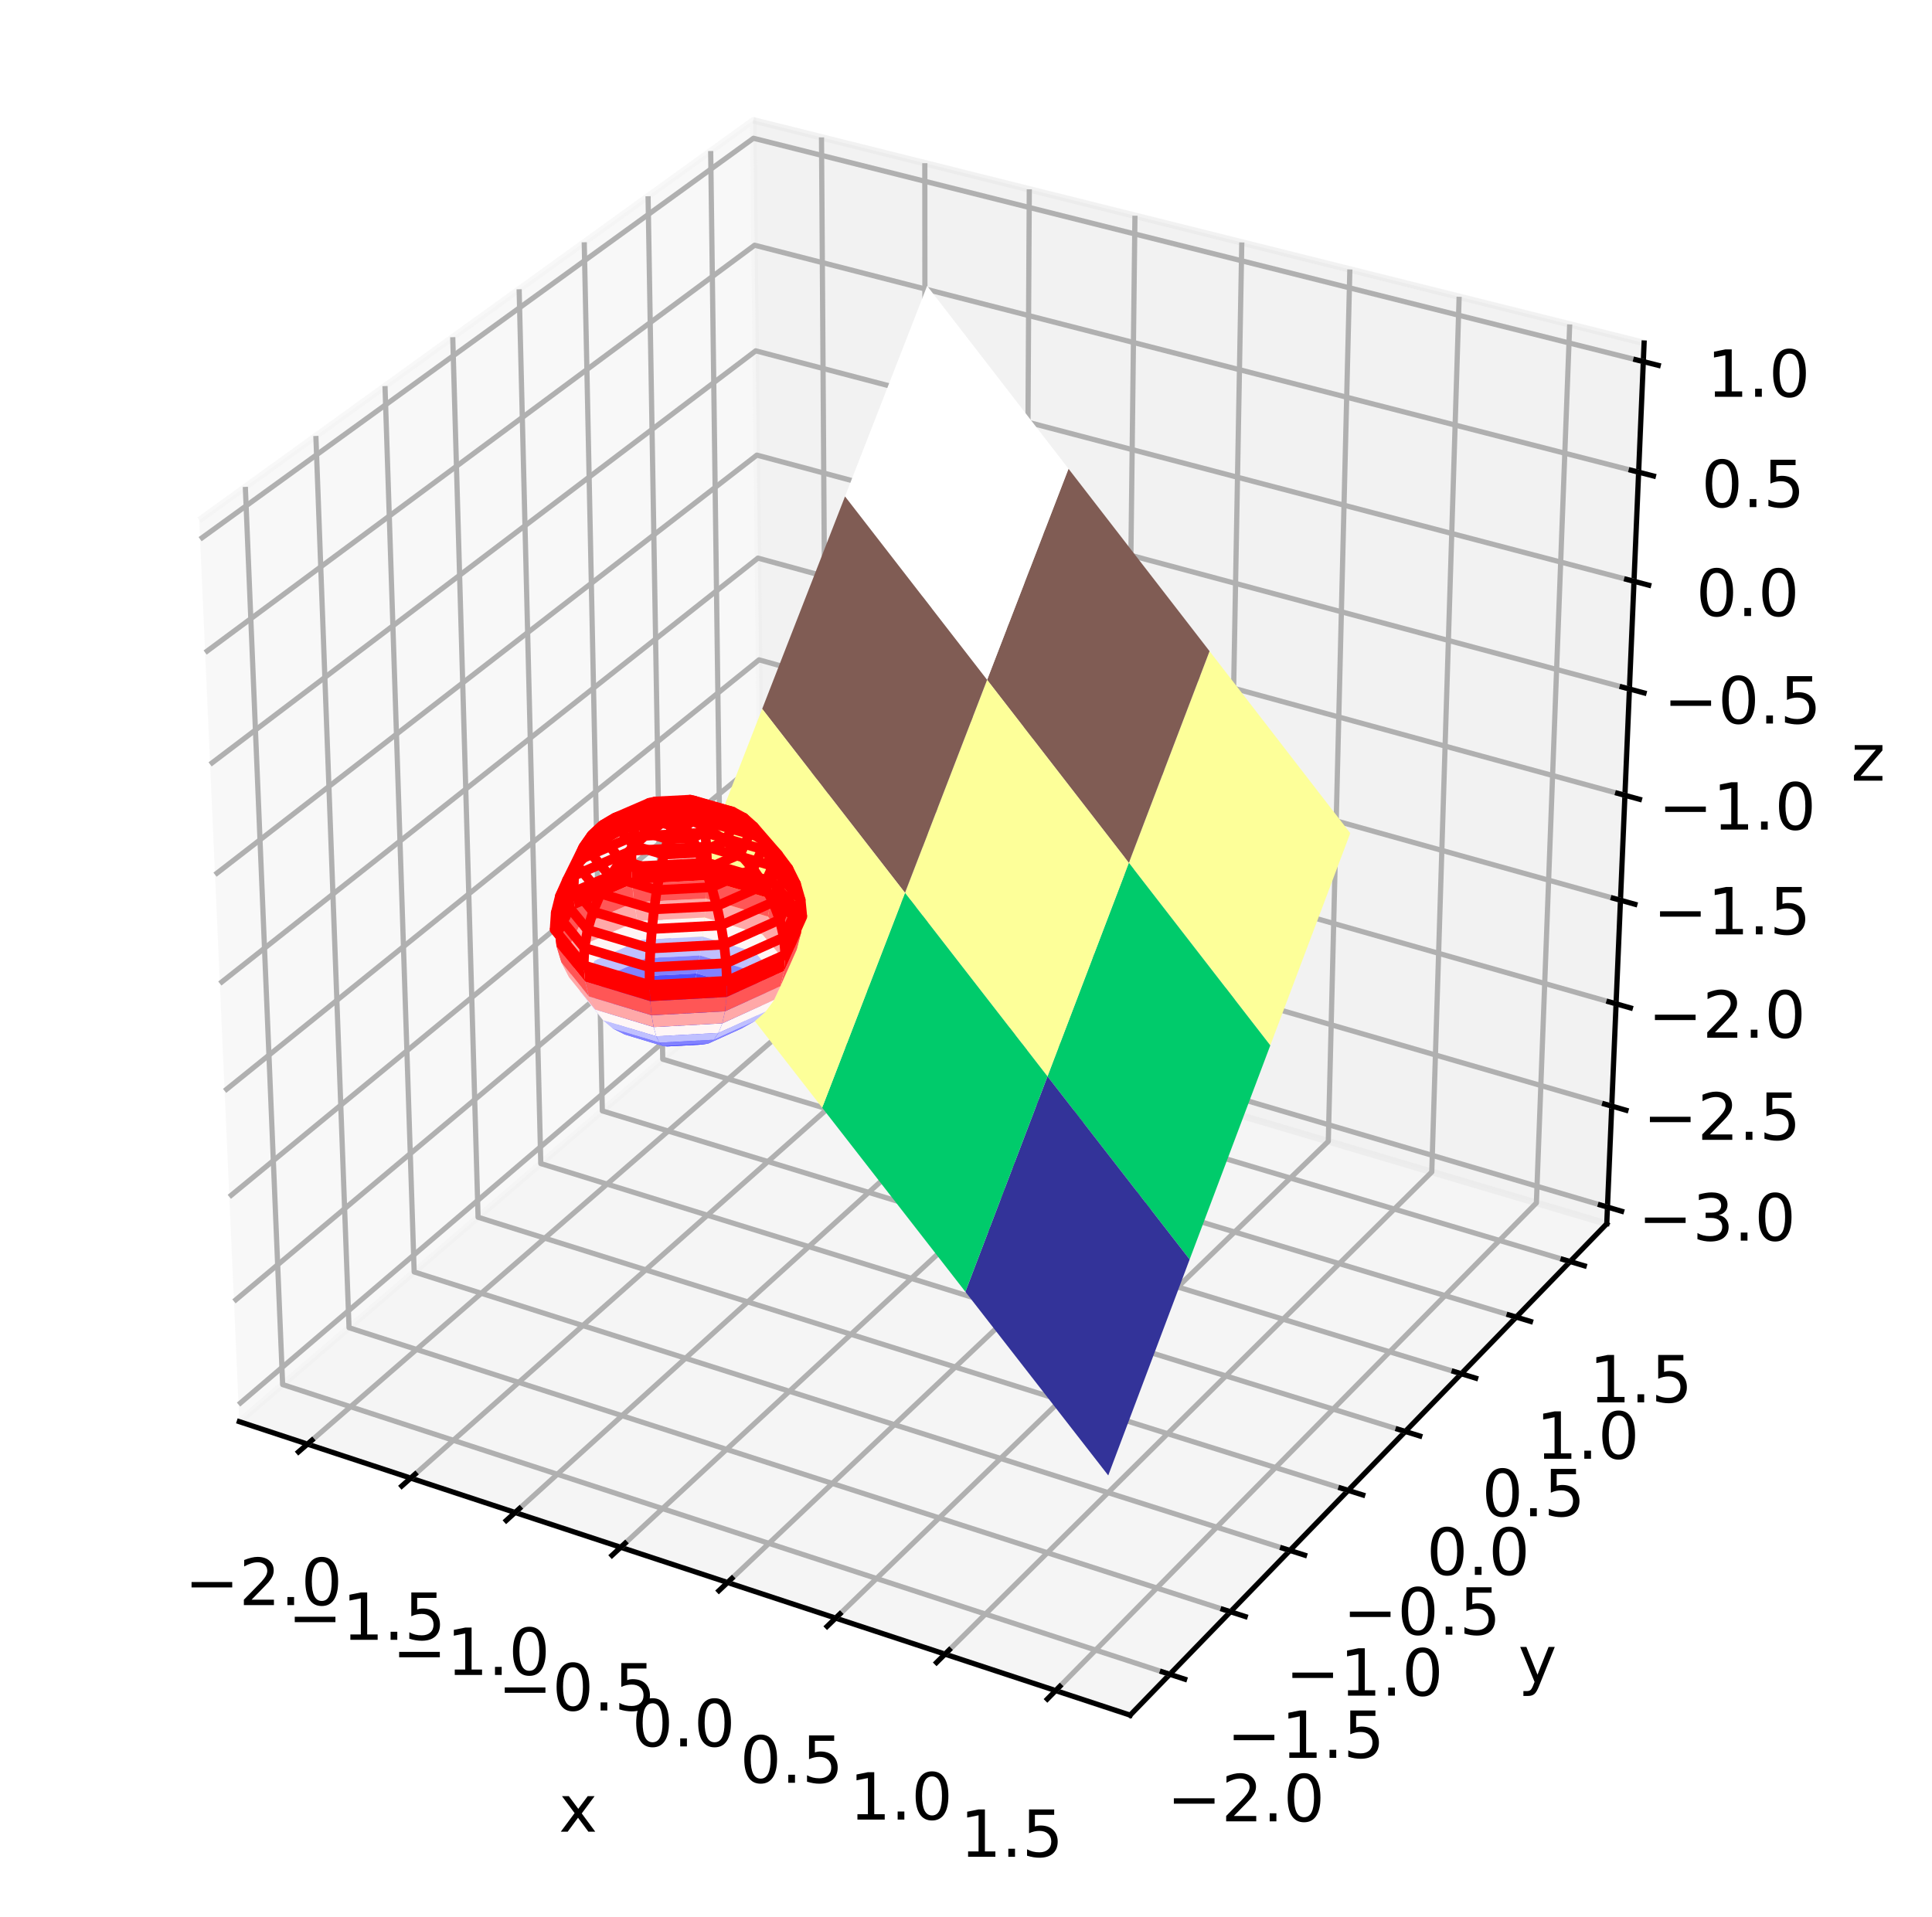<?xml version="1.0" encoding="utf-8" standalone="no"?>
<!DOCTYPE svg PUBLIC "-//W3C//DTD SVG 1.1//EN"
  "http://www.w3.org/Graphics/SVG/1.1/DTD/svg11.dtd">
<!-- Created with matplotlib (https://matplotlib.org/) -->
<svg height="295.114pt" version="1.1" viewBox="0 0 297.36 295.114" width="297.36pt" xmlns="http://www.w3.org/2000/svg" xmlns:xlink="http://www.w3.org/1999/xlink">
 <defs>
  <style type="text/css">*{stroke-linecap:butt;stroke-linejoin:round;}</style>
 </defs>
 <g id="figure_1">
  <g id="patch_1">
   <path d="M 0 295.114 
L 297.36 295.114 
L 297.36 0 
L 0 0 
z
" style="fill:#ffffff;"/>
  </g>
  <g id="patch_2">
   <path d="M 7.2 273.312 
L 273.312 273.312 
L 273.312 7.2 
L 7.2 7.2 
z
" style="fill:#ffffff;"/>
  </g>
  <g id="pane3d_1">
   <g id="patch_3">
    <path d="M 36.833 218.845 
L 117.342 149.915 
L 115.937 18.52 
L 30.668 80.068 
" style="fill:#f2f2f2;opacity:0.5;stroke:#f2f2f2;stroke-linejoin:miter;"/>
   </g>
  </g>
  <g id="pane3d_2">
   <g id="patch_4">
    <path d="M 117.342 149.915 
L 247.3 188.384 
L 253.048 52.803 
L 115.937 18.52 
" style="fill:#e6e6e6;opacity:0.5;stroke:#e6e6e6;stroke-linejoin:miter;"/>
   </g>
  </g>
  <g id="pane3d_3">
   <g id="patch_5">
    <path d="M 36.833 218.845 
L 173.947 264.025 
L 247.3 188.384 
L 117.342 149.915 
" style="fill:#ececec;opacity:0.5;stroke:#ececec;stroke-linejoin:miter;"/>
   </g>
  </g>
  <g id="axis3d_1">
   <g id="line2d_1">
    <path d="M 36.833 218.845 
L 173.947 264.025 
" style="fill:none;stroke:#000000;stroke-linecap:square;stroke-width:0.8;"/>
   </g>
   <g id="text_1">
    <!-- x -->
    <g transform="translate(86.026 281.967)scale(0.1 -0.1)">
     <defs>
      <path d="M 54.891 54.688 
L 35.109 28.078 
L 55.906 0 
L 45.312 0 
L 29.391 21.484 
L 13.484 0 
L 2.875 0 
L 24.125 28.609 
L 4.688 54.688 
L 15.281 54.688 
L 29.781 35.203 
L 44.281 54.688 
z
" id="DejaVuSans-120"/>
     </defs>
     <use xlink:href="#DejaVuSans-120"/>
    </g>
   </g>
   <g id="Line3DCollection_1">
    <path d="M 47.324 222.302 
L 127.32 152.869 
L 126.44 21.146 
" style="fill:none;stroke:#b0b0b0;stroke-width:0.8;"/>
    <path d="M 63.211 227.537 
L 142.419 157.338 
L 142.342 25.122 
" style="fill:none;stroke:#b0b0b0;stroke-width:0.8;"/>
    <path d="M 79.28 232.832 
L 157.678 161.855 
L 158.422 29.143 
" style="fill:none;stroke:#b0b0b0;stroke-width:0.8;"/>
    <path d="M 95.536 238.188 
L 173.1 166.42 
L 174.683 33.208 
" style="fill:none;stroke:#b0b0b0;stroke-width:0.8;"/>
    <path d="M 111.98 243.607 
L 188.687 171.034 
L 191.127 37.32 
" style="fill:none;stroke:#b0b0b0;stroke-width:0.8;"/>
    <path d="M 128.617 249.088 
L 204.442 175.698 
L 207.759 41.479 
" style="fill:none;stroke:#b0b0b0;stroke-width:0.8;"/>
    <path d="M 145.449 254.635 
L 220.369 180.412 
L 224.58 45.685 
" style="fill:none;stroke:#b0b0b0;stroke-width:0.8;"/>
    <path d="M 162.481 260.246 
L 236.469 185.178 
L 241.596 49.939 
" style="fill:none;stroke:#b0b0b0;stroke-width:0.8;"/>
   </g>
   <g id="xtick_1">
    <g id="line2d_2">
     <path d="M 48.016 221.702 
L 45.937 223.506 
" style="fill:none;stroke:#000000;stroke-linecap:square;stroke-width:0.8;"/>
    </g>
    <g id="text_2">
     <!-- −2.0 -->
     <g transform="translate(28.423 247.086)scale(0.1 -0.1)">
      <defs>
       <path d="M 10.594 35.5 
L 73.188 35.5 
L 73.188 27.203 
L 10.594 27.203 
z
" id="DejaVuSans-8722"/>
       <path d="M 19.188 8.297 
L 53.609 8.297 
L 53.609 0 
L 7.328 0 
L 7.328 8.297 
Q 12.938 14.109 22.625 23.891 
Q 32.328 33.688 34.812 36.531 
Q 39.547 41.844 41.422 45.531 
Q 43.312 49.219 43.312 52.781 
Q 43.312 58.594 39.234 62.25 
Q 35.156 65.922 28.609 65.922 
Q 23.969 65.922 18.812 64.312 
Q 13.672 62.703 7.812 59.422 
L 7.812 69.391 
Q 13.766 71.781 18.938 73 
Q 24.125 74.219 28.422 74.219 
Q 39.75 74.219 46.484 68.547 
Q 53.219 62.891 53.219 53.422 
Q 53.219 48.922 51.531 44.891 
Q 49.859 40.875 45.406 35.406 
Q 44.188 33.984 37.641 27.219 
Q 31.109 20.453 19.188 8.297 
z
" id="DejaVuSans-50"/>
       <path d="M 10.688 12.406 
L 21 12.406 
L 21 0 
L 10.688 0 
z
" id="DejaVuSans-46"/>
       <path d="M 31.781 66.406 
Q 24.172 66.406 20.328 58.906 
Q 16.5 51.422 16.5 36.375 
Q 16.5 21.391 20.328 13.891 
Q 24.172 6.391 31.781 6.391 
Q 39.453 6.391 43.281 13.891 
Q 47.125 21.391 47.125 36.375 
Q 47.125 51.422 43.281 58.906 
Q 39.453 66.406 31.781 66.406 
z
M 31.781 74.219 
Q 44.047 74.219 50.516 64.516 
Q 56.984 54.828 56.984 36.375 
Q 56.984 17.969 50.516 8.266 
Q 44.047 -1.422 31.781 -1.422 
Q 19.531 -1.422 13.062 8.266 
Q 6.594 17.969 6.594 36.375 
Q 6.594 54.828 13.062 64.516 
Q 19.531 74.219 31.781 74.219 
z
" id="DejaVuSans-48"/>
      </defs>
      <use xlink:href="#DejaVuSans-8722"/>
      <use x="83.789" xlink:href="#DejaVuSans-50"/>
      <use x="147.412" xlink:href="#DejaVuSans-46"/>
      <use x="179.199" xlink:href="#DejaVuSans-48"/>
     </g>
    </g>
   </g>
   <g id="xtick_2">
    <g id="line2d_3">
     <path d="M 63.896 226.93 
L 61.837 228.755 
" style="fill:none;stroke:#000000;stroke-linecap:square;stroke-width:0.8;"/>
    </g>
    <g id="text_3">
     <!-- −1.5 -->
     <g transform="translate(44.308 252.432)scale(0.1 -0.1)">
      <defs>
       <path d="M 12.406 8.297 
L 28.516 8.297 
L 28.516 63.922 
L 10.984 60.406 
L 10.984 69.391 
L 28.422 72.906 
L 38.281 72.906 
L 38.281 8.297 
L 54.391 8.297 
L 54.391 0 
L 12.406 0 
z
" id="DejaVuSans-49"/>
       <path d="M 10.797 72.906 
L 49.516 72.906 
L 49.516 64.594 
L 19.828 64.594 
L 19.828 46.734 
Q 21.969 47.469 24.109 47.828 
Q 26.266 48.188 28.422 48.188 
Q 40.625 48.188 47.75 41.5 
Q 54.891 34.812 54.891 23.391 
Q 54.891 11.625 47.562 5.094 
Q 40.234 -1.422 26.906 -1.422 
Q 22.312 -1.422 17.547 -0.641 
Q 12.797 0.141 7.719 1.703 
L 7.719 11.625 
Q 12.109 9.234 16.797 8.062 
Q 21.484 6.891 26.703 6.891 
Q 35.156 6.891 40.078 11.328 
Q 45.016 15.766 45.016 23.391 
Q 45.016 31 40.078 35.438 
Q 35.156 39.891 26.703 39.891 
Q 22.75 39.891 18.812 39.016 
Q 14.891 38.141 10.797 36.281 
z
" id="DejaVuSans-53"/>
      </defs>
      <use xlink:href="#DejaVuSans-8722"/>
      <use x="83.789" xlink:href="#DejaVuSans-49"/>
      <use x="147.412" xlink:href="#DejaVuSans-46"/>
      <use x="179.199" xlink:href="#DejaVuSans-53"/>
     </g>
    </g>
   </g>
   <g id="xtick_3">
    <g id="line2d_4">
     <path d="M 79.959 232.217 
L 77.92 234.063 
" style="fill:none;stroke:#000000;stroke-linecap:square;stroke-width:0.8;"/>
    </g>
    <g id="text_4">
     <!-- −1.0 -->
     <g transform="translate(60.375 257.838)scale(0.1 -0.1)">
      <use xlink:href="#DejaVuSans-8722"/>
      <use x="83.789" xlink:href="#DejaVuSans-49"/>
      <use x="147.412" xlink:href="#DejaVuSans-46"/>
      <use x="179.199" xlink:href="#DejaVuSans-48"/>
     </g>
    </g>
   </g>
   <g id="xtick_4">
    <g id="line2d_5">
     <path d="M 96.208 237.566 
L 94.189 239.434 
" style="fill:none;stroke:#000000;stroke-linecap:square;stroke-width:0.8;"/>
    </g>
    <g id="text_5">
     <!-- −0.5 -->
     <g transform="translate(76.629 263.308)scale(0.1 -0.1)">
      <use xlink:href="#DejaVuSans-8722"/>
      <use x="83.789" xlink:href="#DejaVuSans-48"/>
      <use x="147.412" xlink:href="#DejaVuSans-46"/>
      <use x="179.199" xlink:href="#DejaVuSans-53"/>
     </g>
    </g>
   </g>
   <g id="xtick_5">
    <g id="line2d_6">
     <path d="M 112.645 242.978 
L 110.648 244.867 
" style="fill:none;stroke:#000000;stroke-linecap:square;stroke-width:0.8;"/>
    </g>
    <g id="text_6">
     <!-- 0.0 -->
     <g transform="translate(97.262 268.841)scale(0.1 -0.1)">
      <use xlink:href="#DejaVuSans-48"/>
      <use x="63.623" xlink:href="#DejaVuSans-46"/>
      <use x="95.41" xlink:href="#DejaVuSans-48"/>
     </g>
    </g>
   </g>
   <g id="xtick_6">
    <g id="line2d_7">
     <path d="M 129.274 248.452 
L 127.299 250.363 
" style="fill:none;stroke:#000000;stroke-linecap:square;stroke-width:0.8;"/>
    </g>
    <g id="text_7">
     <!-- 0.5 -->
     <g transform="translate(113.898 274.439)scale(0.1 -0.1)">
      <use xlink:href="#DejaVuSans-48"/>
      <use x="63.623" xlink:href="#DejaVuSans-46"/>
      <use x="95.41" xlink:href="#DejaVuSans-53"/>
     </g>
    </g>
   </g>
   <g id="xtick_7">
    <g id="line2d_8">
     <path d="M 146.099 253.991 
L 144.147 255.925 
" style="fill:none;stroke:#000000;stroke-linecap:square;stroke-width:0.8;"/>
    </g>
    <g id="text_8">
     <!-- 1.0 -->
     <g transform="translate(130.73 280.103)scale(0.1 -0.1)">
      <use xlink:href="#DejaVuSans-49"/>
      <use x="63.623" xlink:href="#DejaVuSans-46"/>
      <use x="95.41" xlink:href="#DejaVuSans-48"/>
     </g>
    </g>
   </g>
   <g id="xtick_8">
    <g id="line2d_9">
     <path d="M 163.123 259.595 
L 161.194 261.552 
" style="fill:none;stroke:#000000;stroke-linecap:square;stroke-width:0.8;"/>
    </g>
    <g id="text_9">
     <!-- 1.5 -->
     <g transform="translate(147.762 285.834)scale(0.1 -0.1)">
      <use xlink:href="#DejaVuSans-49"/>
      <use x="63.623" xlink:href="#DejaVuSans-46"/>
      <use x="95.41" xlink:href="#DejaVuSans-53"/>
     </g>
    </g>
   </g>
  </g>
  <g id="axis3d_2">
   <g id="line2d_10">
    <path d="M 247.3 188.384 
L 173.947 264.025 
" style="fill:none;stroke:#000000;stroke-linecap:square;stroke-width:0.8;"/>
   </g>
   <g id="text_10">
    <!-- y -->
    <g transform="translate(233.681 258.993)scale(0.1 -0.1)">
     <defs>
      <path d="M 32.172 -5.078 
Q 28.375 -14.844 24.75 -17.812 
Q 21.141 -20.797 15.094 -20.797 
L 7.906 -20.797 
L 7.906 -13.281 
L 13.188 -13.281 
Q 16.891 -13.281 18.938 -11.516 
Q 21 -9.766 23.484 -3.219 
L 25.094 0.875 
L 2.984 54.688 
L 12.5 54.688 
L 29.594 11.922 
L 46.688 54.688 
L 56.203 54.688 
z
" id="DejaVuSans-121"/>
     </defs>
     <use xlink:href="#DejaVuSans-121"/>
    </g>
   </g>
   <g id="Line3DCollection_2">
    <path d="M 37.76 74.949 
L 43.502 213.135 
L 180.045 257.737 
" style="fill:none;stroke:#b0b0b0;stroke-width:0.8;"/>
    <path d="M 48.618 67.112 
L 53.722 204.385 
L 189.381 248.11 
" style="fill:none;stroke:#b0b0b0;stroke-width:0.8;"/>
    <path d="M 59.256 59.432 
L 63.747 195.801 
L 198.531 238.675 
" style="fill:none;stroke:#b0b0b0;stroke-width:0.8;"/>
    <path d="M 69.683 51.907 
L 73.583 187.381 
L 207.499 229.427 
" style="fill:none;stroke:#b0b0b0;stroke-width:0.8;"/>
    <path d="M 79.902 44.53 
L 83.234 179.118 
L 216.29 220.361 
" style="fill:none;stroke:#b0b0b0;stroke-width:0.8;"/>
    <path d="M 89.922 37.297 
L 92.705 171.008 
L 224.911 211.471 
" style="fill:none;stroke:#b0b0b0;stroke-width:0.8;"/>
    <path d="M 99.747 30.205 
L 102.003 163.048 
L 233.366 202.752 
" style="fill:none;stroke:#b0b0b0;stroke-width:0.8;"/>
    <path d="M 109.384 23.25 
L 111.13 155.233 
L 241.66 194.2 
" style="fill:none;stroke:#b0b0b0;stroke-width:0.8;"/>
   </g>
   <g id="xtick_9">
    <g id="line2d_11">
     <path d="M 178.899 257.363 
L 182.339 258.487 
" style="fill:none;stroke:#000000;stroke-linecap:square;stroke-width:0.8;"/>
    </g>
    <g id="text_11">
     <!-- −2.0 -->
     <g transform="translate(179.612 280.377)scale(0.1 -0.1)">
      <use xlink:href="#DejaVuSans-8722"/>
      <use x="83.789" xlink:href="#DejaVuSans-50"/>
      <use x="147.412" xlink:href="#DejaVuSans-46"/>
      <use x="179.199" xlink:href="#DejaVuSans-48"/>
     </g>
    </g>
   </g>
   <g id="xtick_10">
    <g id="line2d_12">
     <path d="M 188.243 247.743 
L 191.659 248.844 
" style="fill:none;stroke:#000000;stroke-linecap:square;stroke-width:0.8;"/>
    </g>
    <g id="text_12">
     <!-- −1.5 -->
     <g transform="translate(188.824 270.603)scale(0.1 -0.1)">
      <use xlink:href="#DejaVuSans-8722"/>
      <use x="83.789" xlink:href="#DejaVuSans-49"/>
      <use x="147.412" xlink:href="#DejaVuSans-46"/>
      <use x="179.199" xlink:href="#DejaVuSans-53"/>
     </g>
    </g>
   </g>
   <g id="xtick_11">
    <g id="line2d_13">
     <path d="M 197.401 238.315 
L 200.793 239.394 
" style="fill:none;stroke:#000000;stroke-linecap:square;stroke-width:0.8;"/>
    </g>
    <g id="text_13">
     <!-- −1.0 -->
     <g transform="translate(197.852 261.025)scale(0.1 -0.1)">
      <use xlink:href="#DejaVuSans-8722"/>
      <use x="83.789" xlink:href="#DejaVuSans-49"/>
      <use x="147.412" xlink:href="#DejaVuSans-46"/>
      <use x="179.199" xlink:href="#DejaVuSans-48"/>
     </g>
    </g>
   </g>
   <g id="xtick_12">
    <g id="line2d_14">
     <path d="M 206.376 229.074 
L 209.745 230.132 
" style="fill:none;stroke:#000000;stroke-linecap:square;stroke-width:0.8;"/>
    </g>
    <g id="text_14">
     <!-- −0.5 -->
     <g transform="translate(206.701 251.637)scale(0.1 -0.1)">
      <use xlink:href="#DejaVuSans-8722"/>
      <use x="83.789" xlink:href="#DejaVuSans-48"/>
      <use x="147.412" xlink:href="#DejaVuSans-46"/>
      <use x="179.199" xlink:href="#DejaVuSans-53"/>
     </g>
    </g>
   </g>
   <g id="xtick_13">
    <g id="line2d_15">
     <path d="M 215.176 220.015 
L 218.522 221.052 
" style="fill:none;stroke:#000000;stroke-linecap:square;stroke-width:0.8;"/>
    </g>
    <g id="text_15">
     <!-- 0.0 -->
     <g transform="translate(219.566 242.433)scale(0.1 -0.1)">
      <use xlink:href="#DejaVuSans-48"/>
      <use x="63.623" xlink:href="#DejaVuSans-46"/>
      <use x="95.41" xlink:href="#DejaVuSans-48"/>
     </g>
    </g>
   </g>
   <g id="xtick_14">
    <g id="line2d_16">
     <path d="M 223.805 211.132 
L 227.127 212.149 
" style="fill:none;stroke:#000000;stroke-linecap:square;stroke-width:0.8;"/>
    </g>
    <g id="text_16">
     <!-- 0.5 -->
     <g transform="translate(228.072 233.408)scale(0.1 -0.1)">
      <use xlink:href="#DejaVuSans-48"/>
      <use x="63.623" xlink:href="#DejaVuSans-46"/>
      <use x="95.41" xlink:href="#DejaVuSans-53"/>
     </g>
    </g>
   </g>
   <g id="xtick_15">
    <g id="line2d_17">
     <path d="M 232.267 202.42 
L 235.567 203.417 
" style="fill:none;stroke:#000000;stroke-linecap:square;stroke-width:0.8;"/>
    </g>
    <g id="text_17">
     <!-- 1.0 -->
     <g transform="translate(236.415 224.556)scale(0.1 -0.1)">
      <use xlink:href="#DejaVuSans-49"/>
      <use x="63.623" xlink:href="#DejaVuSans-46"/>
      <use x="95.41" xlink:href="#DejaVuSans-48"/>
     </g>
    </g>
   </g>
   <g id="xtick_16">
    <g id="line2d_18">
     <path d="M 240.568 193.874 
L 243.845 194.852 
" style="fill:none;stroke:#000000;stroke-linecap:square;stroke-width:0.8;"/>
    </g>
    <g id="text_18">
     <!-- 1.5 -->
     <g transform="translate(244.599 215.873)scale(0.1 -0.1)">
      <use xlink:href="#DejaVuSans-49"/>
      <use x="63.623" xlink:href="#DejaVuSans-46"/>
      <use x="95.41" xlink:href="#DejaVuSans-53"/>
     </g>
    </g>
   </g>
  </g>
  <g id="axis3d_3">
   <g id="line2d_19">
    <path d="M 247.3 188.384 
L 253.048 52.803 
" style="fill:none;stroke:#000000;stroke-linecap:square;stroke-width:0.8;"/>
   </g>
   <g id="text_19">
    <!-- z -->
    <g transform="translate(284.911 120.169)scale(0.1 -0.1)">
     <defs>
      <path d="M 5.516 54.688 
L 48.188 54.688 
L 48.188 46.484 
L 14.406 7.172 
L 48.188 7.172 
L 48.188 0 
L 4.297 0 
L 4.297 8.203 
L 38.094 47.516 
L 5.516 47.516 
z
" id="DejaVuSans-122"/>
     </defs>
     <use xlink:href="#DejaVuSans-122"/>
    </g>
   </g>
   <g id="Line3DCollection_3">
    <path d="M 247.409 185.812 
L 117.315 147.417 
L 36.716 216.218 
" style="fill:none;stroke:#b0b0b0;stroke-width:0.8;"/>
    <path d="M 248.068 170.268 
L 117.154 132.322 
L 36.01 200.334 
" style="fill:none;stroke:#b0b0b0;stroke-width:0.8;"/>
    <path d="M 248.735 154.525 
L 116.99 117.042 
L 35.295 184.238 
" style="fill:none;stroke:#b0b0b0;stroke-width:0.8;"/>
    <path d="M 249.411 138.579 
L 116.825 101.574 
L 34.571 167.928 
" style="fill:none;stroke:#b0b0b0;stroke-width:0.8;"/>
    <path d="M 250.096 122.426 
L 116.657 85.914 
L 33.837 151.399 
" style="fill:none;stroke:#b0b0b0;stroke-width:0.8;"/>
    <path d="M 250.79 106.062 
L 116.488 70.059 
L 33.092 134.646 
" style="fill:none;stroke:#b0b0b0;stroke-width:0.8;"/>
    <path d="M 251.493 89.483 
L 116.316 54.005 
L 32.338 117.665 
" style="fill:none;stroke:#b0b0b0;stroke-width:0.8;"/>
    <path d="M 252.205 72.684 
L 116.142 37.748 
L 31.574 100.452 
" style="fill:none;stroke:#b0b0b0;stroke-width:0.8;"/>
    <path d="M 252.927 55.662 
L 115.966 21.284 
L 30.798 83 
" style="fill:none;stroke:#b0b0b0;stroke-width:0.8;"/>
   </g>
   <g id="xtick_17">
    <g id="line2d_20">
     <path d="M 246.321 185.491 
L 249.587 186.455 
" style="fill:none;stroke:#000000;stroke-linecap:square;stroke-width:0.8;"/>
    </g>
    <g id="text_20">
     <!-- −3.0 -->
     <g transform="translate(252.118 190.979)scale(0.1 -0.1)">
      <defs>
       <path d="M 40.578 39.312 
Q 47.656 37.797 51.625 33 
Q 55.609 28.219 55.609 21.188 
Q 55.609 10.406 48.188 4.484 
Q 40.766 -1.422 27.094 -1.422 
Q 22.516 -1.422 17.656 -0.516 
Q 12.797 0.391 7.625 2.203 
L 7.625 11.719 
Q 11.719 9.328 16.594 8.109 
Q 21.484 6.891 26.812 6.891 
Q 36.078 6.891 40.938 10.547 
Q 45.797 14.203 45.797 21.188 
Q 45.797 27.641 41.281 31.266 
Q 36.766 34.906 28.719 34.906 
L 20.219 34.906 
L 20.219 43.016 
L 29.109 43.016 
Q 36.375 43.016 40.234 45.922 
Q 44.094 48.828 44.094 54.297 
Q 44.094 59.906 40.109 62.906 
Q 36.141 65.922 28.719 65.922 
Q 24.656 65.922 20.016 65.031 
Q 15.375 64.156 9.812 62.312 
L 9.812 71.094 
Q 15.438 72.656 20.344 73.438 
Q 25.25 74.219 29.594 74.219 
Q 40.828 74.219 47.359 69.109 
Q 53.906 64.016 53.906 55.328 
Q 53.906 49.266 50.438 45.094 
Q 46.969 40.922 40.578 39.312 
z
" id="DejaVuSans-51"/>
      </defs>
      <use xlink:href="#DejaVuSans-8722"/>
      <use x="83.789" xlink:href="#DejaVuSans-51"/>
      <use x="147.412" xlink:href="#DejaVuSans-46"/>
      <use x="179.199" xlink:href="#DejaVuSans-48"/>
     </g>
    </g>
   </g>
   <g id="xtick_18">
    <g id="line2d_21">
     <path d="M 246.973 169.951 
L 250.26 170.904 
" style="fill:none;stroke:#000000;stroke-linecap:square;stroke-width:0.8;"/>
    </g>
    <g id="text_21">
     <!-- −2.5 -->
     <g transform="translate(252.882 175.463)scale(0.1 -0.1)">
      <use xlink:href="#DejaVuSans-8722"/>
      <use x="83.789" xlink:href="#DejaVuSans-50"/>
      <use x="147.412" xlink:href="#DejaVuSans-46"/>
      <use x="179.199" xlink:href="#DejaVuSans-53"/>
     </g>
    </g>
   </g>
   <g id="xtick_19">
    <g id="line2d_22">
     <path d="M 247.633 154.211 
L 250.942 155.153 
" style="fill:none;stroke:#000000;stroke-linecap:square;stroke-width:0.8;"/>
    </g>
    <g id="text_22">
     <!-- −2.0 -->
     <g transform="translate(253.656 159.748)scale(0.1 -0.1)">
      <use xlink:href="#DejaVuSans-8722"/>
      <use x="83.789" xlink:href="#DejaVuSans-50"/>
      <use x="147.412" xlink:href="#DejaVuSans-46"/>
      <use x="179.199" xlink:href="#DejaVuSans-48"/>
     </g>
    </g>
   </g>
   <g id="xtick_20">
    <g id="line2d_23">
     <path d="M 248.302 138.269 
L 251.633 139.199 
" style="fill:none;stroke:#000000;stroke-linecap:square;stroke-width:0.8;"/>
    </g>
    <g id="text_23">
     <!-- −1.5 -->
     <g transform="translate(254.44 143.832)scale(0.1 -0.1)">
      <use xlink:href="#DejaVuSans-8722"/>
      <use x="83.789" xlink:href="#DejaVuSans-49"/>
      <use x="147.412" xlink:href="#DejaVuSans-46"/>
      <use x="179.199" xlink:href="#DejaVuSans-53"/>
     </g>
    </g>
   </g>
   <g id="xtick_21">
    <g id="line2d_24">
     <path d="M 248.979 122.12 
L 252.333 123.038 
" style="fill:none;stroke:#000000;stroke-linecap:square;stroke-width:0.8;"/>
    </g>
    <g id="text_24">
     <!-- −1.0 -->
     <g transform="translate(255.234 127.709)scale(0.1 -0.1)">
      <use xlink:href="#DejaVuSans-8722"/>
      <use x="83.789" xlink:href="#DejaVuSans-49"/>
      <use x="147.412" xlink:href="#DejaVuSans-46"/>
      <use x="179.199" xlink:href="#DejaVuSans-48"/>
     </g>
    </g>
   </g>
   <g id="xtick_22">
    <g id="line2d_25">
     <path d="M 249.666 105.76 
L 253.042 106.666 
" style="fill:none;stroke:#000000;stroke-linecap:square;stroke-width:0.8;"/>
    </g>
    <g id="text_25">
     <!-- −0.5 -->
     <g transform="translate(256.039 111.377)scale(0.1 -0.1)">
      <use xlink:href="#DejaVuSans-8722"/>
      <use x="83.789" xlink:href="#DejaVuSans-48"/>
      <use x="147.412" xlink:href="#DejaVuSans-46"/>
      <use x="179.199" xlink:href="#DejaVuSans-53"/>
     </g>
    </g>
   </g>
   <g id="xtick_23">
    <g id="line2d_26">
     <path d="M 250.361 89.186 
L 253.76 90.078 
" style="fill:none;stroke:#000000;stroke-linecap:square;stroke-width:0.8;"/>
    </g>
    <g id="text_26">
     <!-- 0.0 -->
     <g transform="translate(261.044 94.83)scale(0.1 -0.1)">
      <use xlink:href="#DejaVuSans-48"/>
      <use x="63.623" xlink:href="#DejaVuSans-46"/>
      <use x="95.41" xlink:href="#DejaVuSans-48"/>
     </g>
    </g>
   </g>
   <g id="xtick_24">
    <g id="line2d_27">
     <path d="M 251.065 72.391 
L 254.488 73.27 
" style="fill:none;stroke:#000000;stroke-linecap:square;stroke-width:0.8;"/>
    </g>
    <g id="text_27">
     <!-- 0.5 -->
     <g transform="translate(261.869 78.066)scale(0.1 -0.1)">
      <use xlink:href="#DejaVuSans-48"/>
      <use x="63.623" xlink:href="#DejaVuSans-46"/>
      <use x="95.41" xlink:href="#DejaVuSans-53"/>
     </g>
    </g>
   </g>
   <g id="xtick_25">
    <g id="line2d_28">
     <path d="M 251.779 55.374 
L 255.226 56.239 
" style="fill:none;stroke:#000000;stroke-linecap:square;stroke-width:0.8;"/>
    </g>
    <g id="text_28">
     <!-- 1.0 -->
     <g transform="translate(262.706 61.078)scale(0.1 -0.1)">
      <use xlink:href="#DejaVuSans-49"/>
      <use x="63.623" xlink:href="#DejaVuSans-46"/>
      <use x="95.41" xlink:href="#DejaVuSans-48"/>
     </g>
    </g>
   </g>
  </g>
  <g id="axes_1">
   <g id="Poly3DCollection_1">
    <path clip-path="url(#p21c3a2e093)" d="M 173.748 132.824 
L 195.516 160.925 
L 207.824 128.258 
L 186.166 100.241 
z
" style="fill:#fdff99;"/>
    <path clip-path="url(#p21c3a2e093)" d="M 151.929 104.656 
L 173.748 132.824 
L 186.166 100.241 
L 164.456 72.158 
z
" style="fill:#805c54;"/>
    <path clip-path="url(#p21c3a2e093)" d="M 130.059 76.423 
L 151.929 104.656 
L 164.456 72.158 
L 142.696 44.01 
z
" style="fill:#ffffff;"/>
    <path clip-path="url(#p21c3a2e093)" d="M 161.222 165.694 
L 183.1 193.88 
L 195.516 160.925 
L 173.748 132.824 
z
" style="fill:#00cb6b;"/>
    <path clip-path="url(#p21c3a2e093)" d="M 139.292 137.441 
L 161.222 165.694 
L 173.748 132.824 
L 151.929 104.656 
z
" style="fill:#fdff99;"/>
    <path clip-path="url(#p21c3a2e093)" d="M 117.31 109.122 
L 139.292 137.441 
L 151.929 104.656 
L 130.059 76.423 
z
" style="fill:#805c54;"/>
    <path clip-path="url(#p21c3a2e093)" d="M 148.584 198.854 
L 170.574 227.126 
L 183.1 193.88 
L 161.222 165.694 
z
" style="fill:#333399;"/>
    <path clip-path="url(#p21c3a2e093)" d="M 126.542 170.516 
L 148.584 198.854 
L 161.222 165.694 
L 139.292 137.441 
z
" style="fill:#00cb6b;"/>
    <path clip-path="url(#p21c3a2e093)" d="M 104.448 142.11 
L 126.542 170.516 
L 139.292 137.441 
L 117.31 109.122 
z
" style="fill:#fdff99;"/>
   </g>
   <g id="Poly3DCollection_2">
    <path clip-path="url(#p21c3a2e093)" d="M 108.128 144.18 
L 108.451 141.236 
L 98.087 141.783 
L 98.718 144.678 
z
" style="fill:#fff6f6;"/>
    <path clip-path="url(#p21c3a2e093)" d="M 108.451 141.236 
L 108.677 138.313 
L 97.61 138.895 
L 98.087 141.783 
z
" style="fill:#ffa8a8;"/>
    <path clip-path="url(#p21c3a2e093)" d="M 107.716 147.074 
L 108.128 144.18 
L 98.718 144.678 
L 99.488 147.511 
z
" style="fill:#c0c0ff;"/>
    <path clip-path="url(#p21c3a2e093)" d="M 108.677 138.313 
L 108.8 135.48 
L 97.3 136.082 
L 97.61 138.895 
z
" style="fill:#ff5656;"/>
    <path clip-path="url(#p21c3a2e093)" d="M 107.223 149.85 
L 107.716 147.074 
L 99.488 147.511 
L 100.38 150.215 
z
" style="fill:#8282ff;"/>
    <path clip-path="url(#p21c3a2e093)" d="M 116.221 146.567 
L 117.367 143.857 
L 108.451 141.236 
L 108.128 144.18 
z
" style="fill:#fff6f6;"/>
    <path clip-path="url(#p21c3a2e093)" d="M 114.788 149.167 
L 116.221 146.567 
L 108.128 144.18 
L 107.716 147.074 
z
" style="fill:#c0c0ff;"/>
    <path clip-path="url(#p21c3a2e093)" d="M 108.8 135.48 
L 108.817 132.804 
L 97.163 133.413 
L 97.3 136.082 
z
" style="fill:#ff0000;"/>
    <path clip-path="url(#p21c3a2e093)" d="M 106.663 152.443 
L 107.223 149.85 
L 100.38 150.215 
L 101.372 152.725 
z
" style="fill:#5050ff;"/>
    <path clip-path="url(#p21c3a2e093)" d="M 117.367 143.857 
L 118.199 141.102 
L 108.677 138.313 
L 108.451 141.236 
z
" style="fill:#ffa8a8;"/>
    <path clip-path="url(#p21c3a2e093)" d="M 113.103 151.597 
L 114.788 149.167 
L 107.716 147.074 
L 107.223 149.85 
z
" style="fill:#8282ff;"/>
    <path clip-path="url(#p21c3a2e093)" d="M 118.199 141.102 
L 118.697 138.368 
L 108.8 135.48 
L 108.677 138.313 
z
" style="fill:#ff5656;"/>
    <path clip-path="url(#p21c3a2e093)" d="M 111.205 153.796 
L 113.103 151.597 
L 107.223 149.85 
L 106.663 152.443 
z
" style="fill:#5050ff;"/>
    <path clip-path="url(#p21c3a2e093)" d="M 99.488 147.511 
L 98.718 144.678 
L 91.503 147.879 
L 93.186 150.318 
z
" style="fill:#c0c0ff;"/>
    <path clip-path="url(#p21c3a2e093)" d="M 98.718 144.678 
L 98.087 141.783 
L 90.134 145.298 
L 91.503 147.879 
z
" style="fill:#fff6f6;"/>
    <path clip-path="url(#p21c3a2e093)" d="M 100.38 150.215 
L 99.488 147.511 
L 93.186 150.318 
L 95.144 152.556 
z
" style="fill:#8282ff;"/>
    <path clip-path="url(#p21c3a2e093)" d="M 106.047 154.789 
L 106.663 152.443 
L 101.372 152.725 
L 102.441 154.982 
z
" style="fill:#2828ff;"/>
    <path clip-path="url(#p21c3a2e093)" d="M 98.087 141.783 
L 97.61 138.895 
L 89.115 142.636 
L 90.134 145.298 
z
" style="fill:#ffa8a8;"/>
    <path clip-path="url(#p21c3a2e093)" d="M 118.697 138.368 
L 118.847 135.722 
L 108.817 132.804 
L 108.8 135.48 
z
" style="fill:#ff0000;"/>
    <path clip-path="url(#p21c3a2e093)" d="M 101.372 152.725 
L 100.38 150.215 
L 95.144 152.556 
L 97.329 154.539 
z
" style="fill:#5050ff;"/>
    <path clip-path="url(#p21c3a2e093)" d="M 109.14 155.713 
L 111.205 153.796 
L 106.663 152.443 
L 106.047 154.789 
z
" style="fill:#2828ff;"/>
    <path clip-path="url(#p21c3a2e093)" d="M 97.61 138.895 
L 97.3 136.082 
L 88.469 139.958 
L 89.115 142.636 
z
" style="fill:#ff5656;"/>
    <path clip-path="url(#p21c3a2e093)" d="M 102.441 154.982 
L 101.372 152.725 
L 97.329 154.539 
L 99.69 156.22 
z
" style="fill:#2828ff;"/>
    <path clip-path="url(#p21c3a2e093)" d="M 105.39 156.831 
L 106.047 154.789 
L 102.441 154.982 
L 103.562 156.929 
z
" style="fill:#0c0cff;"/>
    <path clip-path="url(#p21c3a2e093)" d="M 106.957 157.301 
L 109.14 155.713 
L 106.047 154.789 
L 105.39 156.831 
z
" style="fill:#0c0cff;"/>
    <path clip-path="url(#p21c3a2e093)" d="M 97.3 136.082 
L 97.163 133.413 
L 88.213 137.327 
L 88.469 139.958 
z
" style="fill:#ff0000;"/>
    <path clip-path="url(#p21c3a2e093)" d="M 103.562 156.929 
L 102.441 154.982 
L 99.69 156.22 
L 102.169 157.558 
z
" style="fill:#0c0cff;"/>
    <path clip-path="url(#p21c3a2e093)" d="M 113.277 156.281 
L 115.793 154.806 
L 113.103 151.597 
L 111.205 153.796 
z
" style="fill:#5050ff;"/>
    <path clip-path="url(#p21c3a2e093)" d="M 115.793 154.806 
L 118.034 153.019 
L 114.788 149.167 
L 113.103 151.597 
z
" style="fill:#8282ff;"/>
    <path clip-path="url(#p21c3a2e093)" d="M 110.546 157.408 
L 113.277 156.281 
L 111.205 153.796 
L 109.14 155.713 
z
" style="fill:#2828ff;"/>
    <path clip-path="url(#p21c3a2e093)" d="M 118.034 153.019 
L 119.945 150.963 
L 116.221 146.567 
L 114.788 149.167 
z
" style="fill:#c0c0ff;"/>
    <path clip-path="url(#p21c3a2e093)" d="M 107.666 158.16 
L 110.546 157.408 
L 109.14 155.713 
L 106.957 157.301 
z
" style="fill:#0c0cff;"/>
    <path clip-path="url(#p21c3a2e093)" d="M 104.708 158.52 
L 105.39 156.831 
L 103.562 156.929 
L 104.708 158.52 
z
" style="fill:#0000ff;"/>
    <path clip-path="url(#p21c3a2e093)" d="M 104.708 158.52 
L 106.957 157.301 
L 105.39 156.831 
L 104.708 158.52 
z
" style="fill:#0000ff;"/>
    <path clip-path="url(#p21c3a2e093)" d="M 104.708 158.52 
L 103.562 156.929 
L 102.169 157.558 
L 104.708 158.52 
z
" style="fill:#0000ff;"/>
    <path clip-path="url(#p21c3a2e093)" d="M 119.945 150.963 
L 121.479 148.687 
L 117.367 143.857 
L 116.221 146.567 
z
" style="fill:#fff6f6;"/>
    <path clip-path="url(#p21c3a2e093)" d="M 99.69 156.22 
L 97.329 154.539 
L 96.074 157.204 
L 98.841 158.037 
z
" style="fill:#2828ff;"/>
    <path clip-path="url(#p21c3a2e093)" d="M 102.169 157.558 
L 99.69 156.22 
L 98.841 158.037 
L 101.742 158.479 
z
" style="fill:#0c0cff;"/>
    <path clip-path="url(#p21c3a2e093)" d="M 104.708 158.52 
L 107.666 158.16 
L 106.957 157.301 
L 104.708 158.52 
z
" style="fill:#0000ff;"/>
    <path clip-path="url(#p21c3a2e093)" d="M 97.329 154.539 
L 95.144 152.556 
L 93.508 156.001 
L 96.074 157.204 
z
" style="fill:#5050ff;"/>
    <path clip-path="url(#p21c3a2e093)" d="M 104.708 158.52 
L 102.169 157.558 
L 101.742 158.479 
L 104.708 158.52 
z
" style="fill:#0000ff;"/>
    <path clip-path="url(#p21c3a2e093)" d="M 121.479 148.687 
L 122.597 146.245 
L 118.199 141.102 
L 117.367 143.857 
z
" style="fill:#ffa8a8;"/>
    <path clip-path="url(#p21c3a2e093)" d="M 95.144 152.556 
L 93.186 150.318 
L 91.207 154.455 
L 93.508 156.001 
z
" style="fill:#8282ff;"/>
    <path clip-path="url(#p21c3a2e093)" d="M 104.708 158.52 
L 107.245 159.082 
L 107.666 158.16 
L 104.708 158.52 
z
" style="fill:#0000ff;"/>
    <path clip-path="url(#p21c3a2e093)" d="M 104.708 158.52 
L 101.742 158.479 
L 102.447 159.341 
L 104.708 158.52 
z
" style="fill:#0000ff;"/>
    <path clip-path="url(#p21c3a2e093)" d="M 93.186 150.318 
L 91.503 147.879 
L 89.227 152.603 
L 91.207 154.455 
z
" style="fill:#c0c0ff;"/>
    <path clip-path="url(#p21c3a2e093)" d="M 104.708 158.52 
L 105.851 159.714 
L 107.245 159.082 
L 104.708 158.52 
z
" style="fill:#0000ff;"/>
    <path clip-path="url(#p21c3a2e093)" d="M 107.245 159.082 
L 109.719 159.23 
L 110.546 157.408 
L 107.666 158.16 
z
" style="fill:#0c0cff;"/>
    <path clip-path="url(#p21c3a2e093)" d="M 104.708 158.52 
L 102.447 159.341 
L 104.017 159.813 
L 104.708 158.52 
z
" style="fill:#0000ff;"/>
    <path clip-path="url(#p21c3a2e093)" d="M 122.597 146.245 
L 123.271 143.698 
L 118.697 138.368 
L 118.199 141.102 
z
" style="fill:#ff5656;"/>
    <path clip-path="url(#p21c3a2e093)" d="M 104.708 158.52 
L 104.017 159.813 
L 105.851 159.714 
L 104.708 158.52 
z
" style="fill:#0000ff;"/>
    <path clip-path="url(#p21c3a2e093)" d="M 101.742 158.479 
L 98.841 158.037 
L 100.23 159.741 
L 102.447 159.341 
z
" style="fill:#0c0cff;"/>
    <path clip-path="url(#p21c3a2e093)" d="M 91.503 147.879 
L 90.134 145.298 
L 87.618 150.49 
L 89.227 152.603 
z
" style="fill:#fff6f6;"/>
    <path clip-path="url(#p21c3a2e093)" d="M 109.719 159.23 
L 112.069 158.957 
L 113.277 156.281 
L 110.546 157.408 
z
" style="fill:#2828ff;"/>
    <path clip-path="url(#p21c3a2e093)" d="M 123.271 143.698 
L 123.484 141.106 
L 118.847 135.722 
L 118.697 138.368 
z
" style="fill:#ff0000;"/>
    <path clip-path="url(#p21c3a2e093)" d="M 90.134 145.298 
L 89.115 142.636 
L 86.419 148.166 
L 87.618 150.49 
z
" style="fill:#ffa8a8;"/>
    <path clip-path="url(#p21c3a2e093)" d="M 105.851 159.714 
L 106.964 160.48 
L 109.719 159.23 
L 107.245 159.082 
z
" style="fill:#0c0cff;"/>
    <path clip-path="url(#p21c3a2e093)" d="M 112.069 158.957 
L 114.238 158.27 
L 115.793 154.806 
L 113.277 156.281 
z
" style="fill:#5050ff;"/>
    <path clip-path="url(#p21c3a2e093)" d="M 98.841 158.037 
L 96.074 157.204 
L 98.109 159.709 
L 100.23 159.741 
z
" style="fill:#2828ff;"/>
    <path clip-path="url(#p21c3a2e093)" d="M 102.447 159.341 
L 100.23 159.741 
L 103.335 160.676 
L 104.017 159.813 
z
" style="fill:#0c0cff;"/>
    <path clip-path="url(#p21c3a2e093)" d="M 104.017 159.813 
L 103.335 160.676 
L 106.964 160.48 
L 105.851 159.714 
z
" style="fill:#0c0cff;"/>
    <path clip-path="url(#p21c3a2e093)" d="M 89.115 142.636 
L 88.469 139.958 
L 85.662 145.688 
L 86.419 148.166 
z
" style="fill:#ff5656;"/>
    <path clip-path="url(#p21c3a2e093)" d="M 114.238 158.27 
L 116.172 157.183 
L 118.034 153.019 
L 115.793 154.806 
z
" style="fill:#8282ff;"/>
    <path clip-path="url(#p21c3a2e093)" d="M 96.074 157.204 
L 93.508 156.001 
L 96.138 159.244 
L 98.109 159.709 
z
" style="fill:#5050ff;"/>
    <path clip-path="url(#p21c3a2e093)" d="M 106.964 160.48 
L 108.019 160.798 
L 112.069 158.957 
L 109.719 159.23 
z
" style="fill:#2828ff;"/>
    <path clip-path="url(#p21c3a2e093)" d="M 88.469 139.958 
L 88.213 137.327 
L 85.366 143.117 
L 85.662 145.688 
z
" style="fill:#ff0000;"/>
    <path clip-path="url(#p21c3a2e093)" d="M 116.172 157.183 
L 117.822 155.722 
L 119.945 150.963 
L 118.034 153.019 
z
" style="fill:#c0c0ff;"/>
    <path clip-path="url(#p21c3a2e093)" d="M 100.23 159.741 
L 98.109 159.709 
L 102.677 161.086 
L 103.335 160.676 
z
" style="fill:#2828ff;"/>
    <path clip-path="url(#p21c3a2e093)" d="M 93.508 156.001 
L 91.207 154.455 
L 94.366 158.355 
L 96.138 159.244 
z
" style="fill:#8282ff;"/>
    <path clip-path="url(#p21c3a2e093)" d="M 103.335 160.676 
L 102.677 161.086 
L 108.019 160.798 
L 106.964 160.48 
z
" style="fill:#2828ff;"/>
    <path clip-path="url(#p21c3a2e093)" d="M 117.822 155.722 
L 119.147 153.921 
L 121.479 148.687 
L 119.945 150.963 
z
" style="fill:#fff6f6;"/>
    <path clip-path="url(#p21c3a2e093)" d="M 108.019 160.798 
L 108.99 160.656 
L 114.238 158.27 
L 112.069 158.957 
z
" style="fill:#5050ff;"/>
    <path clip-path="url(#p21c3a2e093)" d="M 91.207 154.455 
L 89.227 152.603 
L 92.836 157.063 
L 94.366 158.355 
z
" style="fill:#c0c0ff;"/>
    <path clip-path="url(#p21c3a2e093)" d="M 98.109 159.709 
L 96.138 159.244 
L 102.06 161.029 
L 102.677 161.086 
z
" style="fill:#5050ff;"/>
    <path clip-path="url(#p21c3a2e093)" d="M 119.147 153.921 
L 120.112 151.823 
L 122.597 146.245 
L 121.479 148.687 
z
" style="fill:#ffa8a8;"/>
    <path clip-path="url(#p21c3a2e093)" d="M 102.677 161.086 
L 102.06 161.029 
L 108.99 160.656 
L 108.019 160.798 
z
" style="fill:#5050ff;"/>
    <path clip-path="url(#p21c3a2e093)" d="M 108.99 160.656 
L 109.853 160.055 
L 116.172 157.183 
L 114.238 158.27 
z
" style="fill:#8282ff;"/>
    <path clip-path="url(#p21c3a2e093)" d="M 89.227 152.603 
L 87.618 150.49 
L 91.589 155.397 
L 92.836 157.063 
z
" style="fill:#fff6f6;"/>
    <path clip-path="url(#p21c3a2e093)" d="M 120.112 151.823 
L 120.692 149.48 
L 123.271 143.698 
L 122.597 146.245 
z
" style="fill:#ff5656;"/>
    <path clip-path="url(#p21c3a2e093)" d="M 96.138 159.244 
L 94.366 158.355 
L 101.499 160.505 
L 102.06 161.029 
z
" style="fill:#8282ff;"/>
    <path clip-path="url(#p21c3a2e093)" d="M 87.618 150.49 
L 86.419 148.166 
L 90.657 153.397 
L 91.589 155.397 
z
" style="fill:#ffa8a8;"/>
    <path clip-path="url(#p21c3a2e093)" d="M 120.692 149.48 
L 120.871 146.949 
L 123.484 141.106 
L 123.271 143.698 
z
" style="fill:#ff0000;"/>
    <path clip-path="url(#p21c3a2e093)" d="M 109.853 160.055 
L 110.585 159.008 
L 117.822 155.722 
L 116.172 157.183 
z
" style="fill:#c0c0ff;"/>
    <path clip-path="url(#p21c3a2e093)" d="M 102.06 161.029 
L 101.499 160.505 
L 109.853 160.055 
L 108.99 160.656 
z
" style="fill:#8282ff;"/>
    <path clip-path="url(#p21c3a2e093)" d="M 86.419 148.166 
L 85.662 145.688 
L 90.063 151.112 
L 90.657 153.397 
z
" style="fill:#ff5656;"/>
    <path clip-path="url(#p21c3a2e093)" d="M 94.366 158.355 
L 92.836 157.063 
L 101.01 159.524 
L 101.499 160.505 
z
" style="fill:#c0c0ff;"/>
    <path clip-path="url(#p21c3a2e093)" d="M 110.585 159.008 
L 111.168 157.539 
L 119.147 153.921 
L 117.822 155.722 
z
" style="fill:#fff6f6;"/>
    <path clip-path="url(#p21c3a2e093)" d="M 85.662 145.688 
L 85.366 143.117 
L 89.826 148.598 
L 90.063 151.112 
z
" style="fill:#ff0000;"/>
    <path clip-path="url(#p21c3a2e093)" d="M 101.499 160.505 
L 101.01 159.524 
L 110.585 159.008 
L 109.853 160.055 
z
" style="fill:#c0c0ff;"/>
    <path clip-path="url(#p21c3a2e093)" d="M 92.836 157.063 
L 91.589 155.397 
L 100.603 158.107 
L 101.01 159.524 
z
" style="fill:#fff6f6;"/>
    <path clip-path="url(#p21c3a2e093)" d="M 111.168 157.539 
L 111.586 155.682 
L 120.112 151.823 
L 119.147 153.921 
z
" style="fill:#ffa8a8;"/>
    <path clip-path="url(#p21c3a2e093)" d="M 101.01 159.524 
L 100.603 158.107 
L 111.168 157.539 
L 110.585 159.008 
z
" style="fill:#fff6f6;"/>
    <path clip-path="url(#p21c3a2e093)" d="M 91.589 155.397 
L 90.657 153.397 
L 100.291 156.288 
L 100.603 158.107 
z
" style="fill:#ffa8a8;"/>
    <path clip-path="url(#p21c3a2e093)" d="M 111.586 155.682 
L 111.828 153.482 
L 120.692 149.48 
L 120.112 151.823 
z
" style="fill:#ff5656;"/>
    <path clip-path="url(#p21c3a2e093)" d="M 100.603 158.107 
L 100.291 156.288 
L 111.586 155.682 
L 111.168 157.539 
z
" style="fill:#ffa8a8;"/>
    <path clip-path="url(#p21c3a2e093)" d="M 111.828 153.482 
L 111.887 150.993 
L 120.871 146.949 
L 120.692 149.48 
z
" style="fill:#ff0000;"/>
    <path clip-path="url(#p21c3a2e093)" d="M 90.657 153.397 
L 90.063 151.112 
L 100.081 154.11 
L 100.291 156.288 
z
" style="fill:#ff5656;"/>
    <path clip-path="url(#p21c3a2e093)" d="M 90.063 151.112 
L 89.826 148.598 
L 99.979 151.628 
L 100.081 154.11 
z
" style="fill:#ff0000;"/>
    <path clip-path="url(#p21c3a2e093)" d="M 100.291 156.288 
L 100.081 154.11 
L 111.828 153.482 
L 111.586 155.682 
z
" style="fill:#ff5656;"/>
    <path clip-path="url(#p21c3a2e093)" d="M 100.081 154.11 
L 99.979 151.628 
L 111.887 150.993 
L 111.828 153.482 
z
" style="fill:#ff0000;"/>
   </g>
   <g id="Line3DCollection_4">
    <path clip-path="url(#p21c3a2e093)" d="M 104.184 125.481 
L 101.619 124.945 
L 99.129 124.835 
L 96.776 125.152 
L 94.619 125.886 
L 92.709 127.018 
L 91.094 128.519 
L 89.811 130.349 
L 88.891 132.464 
L 88.354 134.809 
L 88.213 137.327 
" style="fill:none;stroke:#ff0000;stroke-width:1.5;"/>
    <path clip-path="url(#p21c3a2e093)" d="M 104.184 125.481 
L 101.186 125.842 
L 98.268 126.607 
L 95.504 127.755 
L 92.964 129.259 
L 90.71 131.079 
L 88.798 133.171 
L 87.277 135.48 
L 86.182 137.949 
L 85.54 140.516 
L 85.366 143.117 
" style="fill:none;stroke:#ff0000;stroke-width:1.5;"/>
    <path clip-path="url(#p21c3a2e093)" d="M 104.184 125.481 
L 101.9 126.682 
L 99.674 128.269 
L 97.562 130.202 
L 95.62 132.434 
L 93.896 134.909 
L 92.434 137.563 
L 91.271 140.329 
L 90.436 143.138 
L 89.95 145.917 
L 89.826 148.598 
" style="fill:none;stroke:#ff0000;stroke-width:1.5;"/>
    <path clip-path="url(#p21c3a2e093)" d="M 104.184 125.481 
L 103.49 127.142 
L 102.818 129.181 
L 102.184 131.548 
L 101.605 134.182 
L 101.096 137.019 
L 100.67 139.986 
L 100.339 143.007 
L 100.11 146.005 
L 99.989 148.904 
L 99.979 151.628 
" style="fill:none;stroke:#ff0000;stroke-width:1.5;"/>
    <path clip-path="url(#p21c3a2e093)" d="M 104.184 125.481 
L 105.348 127.046 
L 106.493 128.99 
L 107.59 131.266 
L 108.611 133.816 
L 109.529 136.577 
L 110.322 139.479 
L 110.969 142.446 
L 111.452 145.404 
L 111.761 148.278 
L 111.887 150.993 
" style="fill:none;stroke:#ff0000;stroke-width:1.5;"/>
    <path clip-path="url(#p21c3a2e093)" d="M 104.184 125.481 
L 106.761 126.43 
L 109.284 127.77 
L 111.689 129.468 
L 113.917 131.48 
L 115.909 133.758 
L 117.617 136.242 
L 118.996 138.871 
L 120.014 141.577 
L 120.643 144.292 
L 120.871 146.949 
" style="fill:none;stroke:#ff0000;stroke-width:1.5;"/>
    <path clip-path="url(#p21c3a2e093)" d="M 104.184 125.481 
L 107.188 125.532 
L 110.122 125.993 
L 112.913 126.853 
L 115.49 128.089 
L 117.791 129.671 
L 119.758 131.556 
L 121.344 133.698 
L 122.51 136.044 
L 123.229 138.533 
L 123.484 141.106 
" style="fill:none;stroke:#ff0000;stroke-width:1.5;"/>
    <path clip-path="url(#p21c3a2e093)" d="M 104.184 125.481 
L 106.47 124.694 
L 108.699 124.34 
L 110.817 124.426 
L 112.772 124.948 
L 114.515 125.89 
L 116.006 127.227 
L 117.208 128.925 
L 118.095 130.942 
L 118.645 133.226 
L 118.847 135.722 
" style="fill:none;stroke:#ff0000;stroke-width:1.5;"/>
    <path clip-path="url(#p21c3a2e093)" d="M 104.184 125.481 
L 104.883 124.237 
L 105.567 123.439 
L 106.222 123.104 
L 106.83 123.238 
L 107.377 123.835 
L 107.851 124.877 
L 108.239 126.336 
L 108.534 128.176 
L 108.728 130.35 
L 108.817 132.804 
" style="fill:none;stroke:#ff0000;stroke-width:1.5;"/>
    <path clip-path="url(#p21c3a2e093)" d="M 104.184 125.481 
L 103.031 124.332 
L 101.916 123.627 
L 100.869 123.38 
L 99.913 123.595 
L 99.072 124.263 
L 98.367 125.367 
L 97.812 126.876 
L 97.422 128.753 
L 97.204 130.949 
L 97.163 133.413 
" style="fill:none;stroke:#ff0000;stroke-width:1.5;"/>
    <path clip-path="url(#p21c3a2e093)" d="M 104.184 125.481 
L 101.619 124.945 
L 99.129 124.835 
L 96.776 125.152 
L 94.619 125.886 
L 92.709 127.018 
L 91.094 128.519 
L 89.811 130.349 
L 88.891 132.464 
L 88.354 134.809 
L 88.213 137.327 
" style="fill:none;stroke:#ff0000;stroke-width:1.5;"/>
    <path clip-path="url(#p21c3a2e093)" d="M 104.184 125.481 
L 104.184 125.481 
L 104.184 125.481 
L 104.184 125.481 
L 104.184 125.481 
L 104.184 125.481 
L 104.184 125.481 
L 104.184 125.481 
L 104.184 125.481 
L 104.184 125.481 
L 104.184 125.481 
" style="fill:none;stroke:#ff0000;stroke-width:1.5;"/>
    <path clip-path="url(#p21c3a2e093)" d="M 101.619 124.945 
L 101.186 125.842 
L 101.9 126.682 
L 103.49 127.142 
L 105.348 127.046 
L 106.761 126.43 
L 107.188 125.532 
L 106.47 124.694 
L 104.883 124.237 
L 103.031 124.332 
L 101.619 124.945 
" style="fill:none;stroke:#ff0000;stroke-width:1.5;"/>
    <path clip-path="url(#p21c3a2e093)" d="M 99.129 124.835 
L 98.268 126.607 
L 99.674 128.269 
L 102.818 129.181 
L 106.493 128.99 
L 109.284 127.77 
L 110.122 125.993 
L 108.699 124.34 
L 105.567 123.439 
L 101.916 123.627 
L 99.129 124.835 
" style="fill:none;stroke:#ff0000;stroke-width:1.5;"/>
    <path clip-path="url(#p21c3a2e093)" d="M 96.776 125.152 
L 95.504 127.755 
L 97.562 130.202 
L 102.184 131.548 
L 107.59 131.266 
L 111.689 129.468 
L 112.913 126.853 
L 110.817 124.426 
L 106.222 123.104 
L 100.869 123.38 
L 96.776 125.152 
" style="fill:none;stroke:#ff0000;stroke-width:1.5;"/>
    <path clip-path="url(#p21c3a2e093)" d="M 94.619 125.886 
L 92.964 129.259 
L 95.62 132.434 
L 101.605 134.182 
L 108.611 133.816 
L 113.917 131.48 
L 115.49 128.089 
L 112.772 124.948 
L 106.83 123.238 
L 99.913 123.595 
L 94.619 125.886 
" style="fill:none;stroke:#ff0000;stroke-width:1.5;"/>
    <path clip-path="url(#p21c3a2e093)" d="M 92.709 127.018 
L 90.71 131.079 
L 93.896 134.909 
L 101.096 137.019 
L 109.529 136.577 
L 115.909 133.758 
L 117.791 129.671 
L 114.515 125.89 
L 107.377 123.835 
L 99.072 124.263 
L 92.709 127.018 
" style="fill:none;stroke:#ff0000;stroke-width:1.5;"/>
    <path clip-path="url(#p21c3a2e093)" d="M 91.094 128.519 
L 88.798 133.171 
L 92.434 137.563 
L 100.67 139.986 
L 110.322 139.479 
L 117.617 136.242 
L 119.758 131.556 
L 116.006 127.227 
L 107.851 124.877 
L 98.367 125.367 
L 91.094 128.519 
" style="fill:none;stroke:#ff0000;stroke-width:1.5;"/>
    <path clip-path="url(#p21c3a2e093)" d="M 89.811 130.349 
L 87.277 135.48 
L 91.271 140.329 
L 100.339 143.007 
L 110.969 142.446 
L 118.996 138.871 
L 121.344 133.698 
L 117.208 128.925 
L 108.239 126.336 
L 97.812 126.876 
L 89.811 130.349 
" style="fill:none;stroke:#ff0000;stroke-width:1.5;"/>
    <path clip-path="url(#p21c3a2e093)" d="M 88.891 132.464 
L 86.182 137.949 
L 90.436 143.138 
L 100.11 146.005 
L 111.452 145.404 
L 120.014 141.577 
L 122.51 136.044 
L 118.095 130.942 
L 108.534 128.176 
L 97.422 128.753 
L 88.891 132.464 
" style="fill:none;stroke:#ff0000;stroke-width:1.5;"/>
    <path clip-path="url(#p21c3a2e093)" d="M 88.354 134.809 
L 85.54 140.516 
L 89.95 145.917 
L 99.989 148.904 
L 111.761 148.278 
L 120.643 144.292 
L 123.229 138.533 
L 118.645 133.226 
L 108.728 130.35 
L 97.204 130.949 
L 88.354 134.809 
" style="fill:none;stroke:#ff0000;stroke-width:1.5;"/>
    <path clip-path="url(#p21c3a2e093)" d="M 88.213 137.327 
L 85.366 143.117 
L 89.826 148.598 
L 99.979 151.628 
L 111.887 150.993 
L 120.871 146.949 
L 123.484 141.106 
L 118.847 135.722 
L 108.817 132.804 
L 97.163 133.413 
L 88.213 137.327 
" style="fill:none;stroke:#ff0000;stroke-width:1.5;"/>
   </g>
  </g>
 </g>
 <defs>
  <clipPath id="p21c3a2e093">
   <rect height="266.112" width="266.112" x="7.2" y="7.2"/>
  </clipPath>
 </defs>
</svg>
